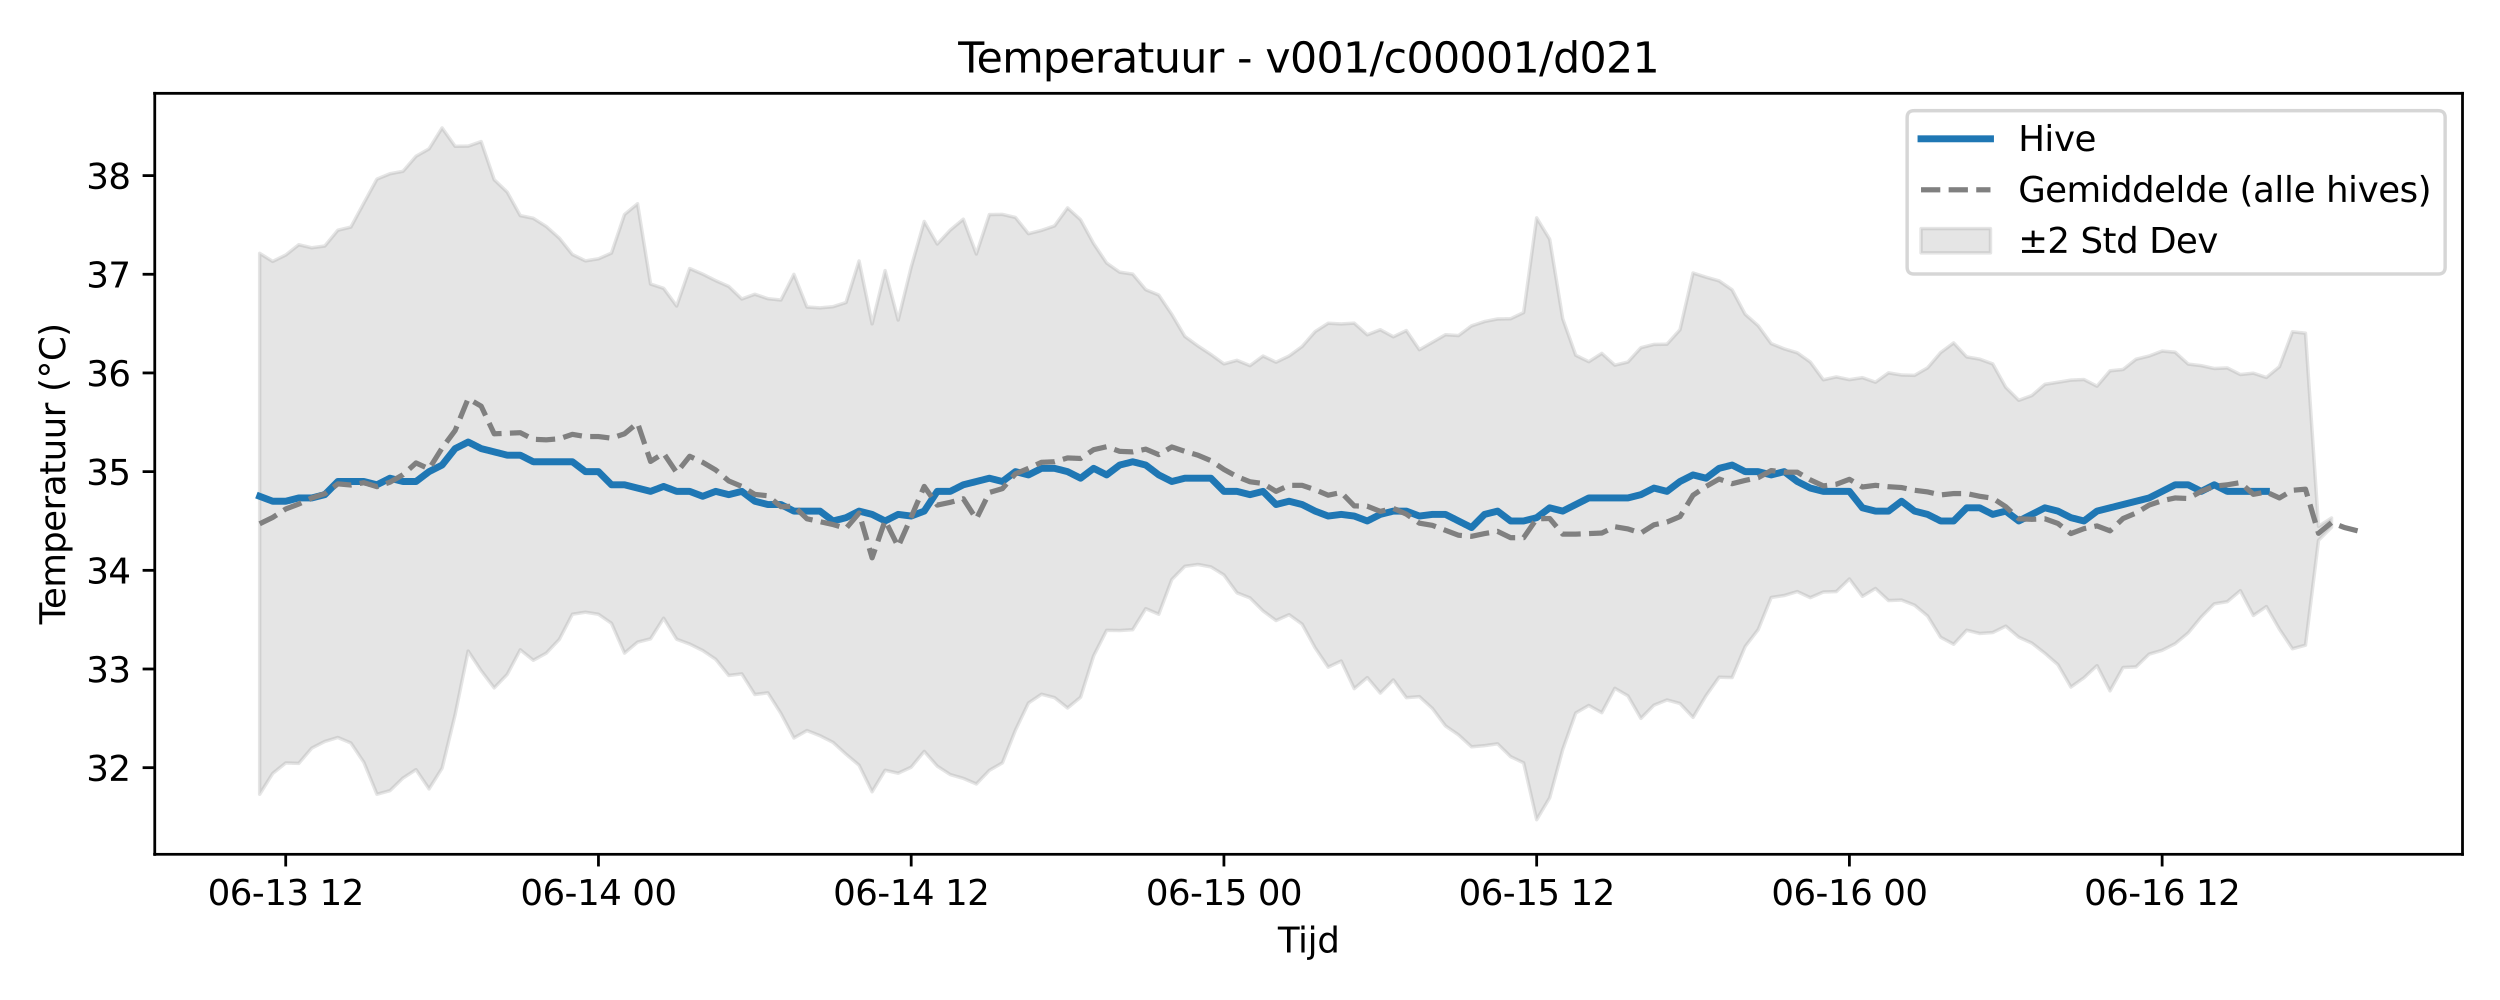 <?xml version="1.0" encoding="utf-8" standalone="no"?>
<!DOCTYPE svg PUBLIC "-//W3C//DTD SVG 1.1//EN"
  "http://www.w3.org/Graphics/SVG/1.1/DTD/svg11.dtd">
<svg xmlns:xlink="http://www.w3.org/1999/xlink" width="720pt" height="288pt" viewBox="0 0 720 288" xmlns="http://www.w3.org/2000/svg" version="1.1">
 <defs>
  <style type="text/css">*{stroke-linejoin: round; stroke-linecap: butt}</style>
 </defs>
 <g id="figure_1">
  <g id="patch_1">
   <path d="M 0 288 
L 720 288 
L 720 0 
L 0 0 
z
" style="fill: #ffffff"/>
  </g>
  <g id="axes_1">
   <g id="patch_2">
    <path d="M 44.57 246.04 
L 709.2 246.04 
L 709.2 26.88 
L 44.57 26.88 
z
" style="fill: #ffffff"/>
   </g>
   <g id="FillBetweenPolyCollection_1">
    <defs>
     <path id="mc16ba9c91f" d="M 74.78 -215.049 
L 74.78 -59.245 
L 78.533 -65.236 
L 82.286 -68.27 
L 86.039 -68.143 
L 89.792 -72.538 
L 93.545 -74.461 
L 97.298 -75.605 
L 101.05 -74.02 
L 104.803 -68.429 
L 108.556 -59.258 
L 112.309 -60.286 
L 116.062 -63.914 
L 119.815 -66.344 
L 123.568 -60.784 
L 127.32 -66.761 
L 131.073 -82.151 
L 134.826 -100.489 
L 138.579 -94.818 
L 142.332 -89.879 
L 146.085 -93.773 
L 149.837 -100.854 
L 153.59 -97.833 
L 157.343 -99.899 
L 161.096 -103.874 
L 164.849 -111.104 
L 168.602 -111.679 
L 172.355 -111.086 
L 176.107 -108.486 
L 179.86 -99.906 
L 183.613 -103.058 
L 187.366 -104.017 
L 191.119 -109.953 
L 194.872 -103.897 
L 198.625 -102.51 
L 202.377 -100.654 
L 206.13 -98.112 
L 209.883 -93.465 
L 213.636 -93.921 
L 217.389 -87.976 
L 221.142 -88.46 
L 224.895 -82.536 
L 228.647 -75.454 
L 232.4 -77.596 
L 236.153 -76.11 
L 239.906 -74.198 
L 243.659 -70.774 
L 247.412 -67.616 
L 251.164 -59.966 
L 254.917 -66.162 
L 258.67 -65.312 
L 262.423 -67.042 
L 266.176 -71.597 
L 269.929 -67.343 
L 273.682 -64.914 
L 277.434 -63.824 
L 281.187 -62.211 
L 284.94 -66.134 
L 288.693 -68.298 
L 292.446 -77.699 
L 296.199 -85.532 
L 299.952 -88.053 
L 303.704 -87.085 
L 307.457 -84.102 
L 311.21 -87.203 
L 314.963 -99.114 
L 318.716 -106.462 
L 322.469 -106.407 
L 326.222 -106.647 
L 329.974 -112.707 
L 333.727 -111.097 
L 337.48 -121.083 
L 341.233 -124.902 
L 344.986 -125.429 
L 348.739 -124.737 
L 352.491 -122.399 
L 356.244 -117.265 
L 359.997 -115.8 
L 363.75 -112.053 
L 367.503 -109.279 
L 371.256 -110.969 
L 375.009 -108.236 
L 378.761 -101.41 
L 382.514 -95.852 
L 386.267 -97.63 
L 390.02 -89.668 
L 393.773 -92.86 
L 397.526 -88.397 
L 401.279 -92.175 
L 405.031 -87.061 
L 408.784 -87.37 
L 412.537 -83.946 
L 416.29 -78.947 
L 420.043 -76.35 
L 423.796 -72.921 
L 427.548 -73.254 
L 431.301 -73.777 
L 435.054 -70.083 
L 438.807 -68.298 
L 442.56 -51.922 
L 446.313 -58.247 
L 450.066 -72.144 
L 453.818 -82.654 
L 457.571 -84.825 
L 461.324 -82.738 
L 465.077 -89.767 
L 468.83 -87.599 
L 472.583 -81.099 
L 476.336 -84.903 
L 480.088 -86.412 
L 483.841 -85.394 
L 487.594 -81.379 
L 491.347 -87.645 
L 495.1 -92.963 
L 498.853 -92.864 
L 502.606 -101.789 
L 506.358 -106.674 
L 510.111 -115.928 
L 513.864 -116.495 
L 517.617 -117.625 
L 521.37 -115.87 
L 525.123 -117.497 
L 528.875 -117.626 
L 532.628 -121.257 
L 536.381 -116.255 
L 540.134 -118.518 
L 543.887 -115.04 
L 547.64 -115.182 
L 551.393 -113.707 
L 555.145 -110.589 
L 558.898 -104.467 
L 562.651 -102.453 
L 566.404 -106.496 
L 570.157 -105.56 
L 573.91 -105.827 
L 577.663 -107.672 
L 581.415 -104.471 
L 585.168 -102.788 
L 588.921 -99.858 
L 592.674 -96.585 
L 596.427 -90.128 
L 600.18 -92.797 
L 603.933 -96.295 
L 607.685 -89.031 
L 611.438 -95.755 
L 615.191 -95.94 
L 618.944 -99.607 
L 622.697 -100.704 
L 626.45 -102.614 
L 630.202 -105.724 
L 633.955 -110.276 
L 637.708 -114.099 
L 641.461 -114.72 
L 645.214 -117.891 
L 648.967 -110.744 
L 652.72 -113.303 
L 656.472 -106.79 
L 660.225 -101.156 
L 663.978 -102.186 
L 667.731 -132.397 
L 671.484 -136.146 
L 671.484 -138.825 
L 671.484 -138.825 
L 667.731 -136.416 
L 663.978 -192.049 
L 660.225 -192.447 
L 656.472 -182.391 
L 652.72 -179.289 
L 648.967 -180.522 
L 645.214 -180.133 
L 641.461 -182.041 
L 637.708 -181.872 
L 633.955 -182.695 
L 630.202 -183.142 
L 626.45 -186.568 
L 622.697 -186.899 
L 618.944 -185.469 
L 615.191 -184.557 
L 611.438 -181.584 
L 607.685 -181.203 
L 603.933 -176.781 
L 600.18 -178.7 
L 596.427 -178.527 
L 592.674 -177.912 
L 588.921 -177.323 
L 585.168 -174.078 
L 581.415 -172.711 
L 577.663 -176.457 
L 573.91 -183.197 
L 570.157 -184.569 
L 566.404 -185.212 
L 562.651 -189.255 
L 558.898 -186.451 
L 555.145 -182.066 
L 551.393 -179.896 
L 547.64 -180 
L 543.887 -180.616 
L 540.134 -177.927 
L 536.381 -179.242 
L 532.628 -178.662 
L 528.875 -179.451 
L 525.123 -178.632 
L 521.37 -183.733 
L 517.617 -186.399 
L 513.864 -187.529 
L 510.111 -189.044 
L 506.358 -194.192 
L 502.606 -197.498 
L 498.853 -204.528 
L 495.1 -207.114 
L 491.347 -208.168 
L 487.594 -209.382 
L 483.841 -193.051 
L 480.088 -188.875 
L 476.336 -188.805 
L 472.583 -187.872 
L 468.83 -183.74 
L 465.077 -182.836 
L 461.324 -186.233 
L 457.571 -183.83 
L 453.818 -185.685 
L 450.066 -196.195 
L 446.313 -219.093 
L 442.56 -225.26 
L 438.807 -197.989 
L 435.054 -196.203 
L 431.301 -196.142 
L 427.548 -195.402 
L 423.796 -194.155 
L 420.043 -191.358 
L 416.29 -191.603 
L 412.537 -189.446 
L 408.784 -187.285 
L 405.031 -192.805 
L 401.279 -191.006 
L 397.526 -193.048 
L 393.773 -191.585 
L 390.02 -194.935 
L 386.267 -194.709 
L 382.514 -194.908 
L 378.761 -192.509 
L 375.009 -188.209 
L 371.256 -185.476 
L 367.503 -183.693 
L 363.75 -185.466 
L 359.997 -182.698 
L 356.244 -184.233 
L 352.491 -183.204 
L 348.739 -185.919 
L 344.986 -188.385 
L 341.233 -191.123 
L 337.48 -197.468 
L 333.727 -203.032 
L 329.974 -204.58 
L 326.222 -209.062 
L 322.469 -209.617 
L 318.716 -212.246 
L 314.963 -217.858 
L 311.21 -224.716 
L 307.457 -228.133 
L 303.704 -222.939 
L 299.952 -221.655 
L 296.199 -220.702 
L 292.446 -225.377 
L 288.693 -226.252 
L 284.94 -226.206 
L 281.187 -214.845 
L 277.434 -224.884 
L 273.682 -221.741 
L 269.929 -217.734 
L 266.176 -224.217 
L 262.423 -211.087 
L 258.67 -195.828 
L 254.917 -210.072 
L 251.164 -194.731 
L 247.412 -212.85 
L 243.659 -200.881 
L 239.906 -199.668 
L 236.153 -199.335 
L 232.4 -199.585 
L 228.647 -208.991 
L 224.895 -201.594 
L 221.142 -201.985 
L 217.389 -203.258 
L 213.636 -201.893 
L 209.883 -205.507 
L 206.13 -207.175 
L 202.377 -209.055 
L 198.625 -210.672 
L 194.872 -199.874 
L 191.119 -204.966 
L 187.366 -206.197 
L 183.613 -229.324 
L 179.86 -226.223 
L 176.107 -215.117 
L 172.355 -213.464 
L 168.602 -212.872 
L 164.849 -214.709 
L 161.096 -219.414 
L 157.343 -222.757 
L 153.59 -225.139 
L 149.837 -225.907 
L 146.085 -232.672 
L 142.332 -236.25 
L 138.579 -247.228 
L 134.826 -245.915 
L 131.073 -245.874 
L 127.32 -251.158 
L 123.568 -245.135 
L 119.815 -243.004 
L 116.062 -238.666 
L 112.309 -237.963 
L 108.556 -236.42 
L 104.803 -229.55 
L 101.05 -222.605 
L 97.298 -221.698 
L 93.545 -217.156 
L 89.792 -216.644 
L 86.039 -217.52 
L 82.286 -214.551 
L 78.533 -212.713 
L 74.78 -215.049 
z
" style="stroke: #808080; stroke-opacity: 0.2"/>
    </defs>
    <g clip-path="url(#pd6bd6d1322)">
     <use xlink:href="#mc16ba9c91f" x="0" y="288" style="fill: #808080; fill-opacity: 0.2; stroke: #808080; stroke-opacity: 0.2"/>
    </g>
   </g>
   <g id="matplotlib.axis_1">
    <g id="xtick_1">
     <g id="line2d_1">
      <defs>
       <path id="m603ab56d27" d="M 0 0 
L 0 3.5 
" style="stroke: #000000; stroke-width: 0.8"/>
      </defs>
      <g>
       <use xlink:href="#m603ab56d27" x="82.286" y="246.04" style="stroke: #000000; stroke-width: 0.8"/>
      </g>
     </g>
     <g id="text_1">
      <!-- 06-13 12 -->
      <g transform="translate(59.806 260.638) scale(0.1 -0.1)">
       <defs>
        <path id="DejaVuSans-30" d="M 2034 4250 
Q 1547 4250 1301 3770 
Q 1056 3291 1056 2328 
Q 1056 1369 1301 889 
Q 1547 409 2034 409 
Q 2525 409 2770 889 
Q 3016 1369 3016 2328 
Q 3016 3291 2770 3770 
Q 2525 4250 2034 4250 
z
M 2034 4750 
Q 2819 4750 3233 4129 
Q 3647 3509 3647 2328 
Q 3647 1150 3233 529 
Q 2819 -91 2034 -91 
Q 1250 -91 836 529 
Q 422 1150 422 2328 
Q 422 3509 836 4129 
Q 1250 4750 2034 4750 
z
" transform="scale(0.016)"/>
        <path id="DejaVuSans-36" d="M 2113 2584 
Q 1688 2584 1439 2293 
Q 1191 2003 1191 1497 
Q 1191 994 1439 701 
Q 1688 409 2113 409 
Q 2538 409 2786 701 
Q 3034 994 3034 1497 
Q 3034 2003 2786 2293 
Q 2538 2584 2113 2584 
z
M 3366 4563 
L 3366 3988 
Q 3128 4100 2886 4159 
Q 2644 4219 2406 4219 
Q 1781 4219 1451 3797 
Q 1122 3375 1075 2522 
Q 1259 2794 1537 2939 
Q 1816 3084 2150 3084 
Q 2853 3084 3261 2657 
Q 3669 2231 3669 1497 
Q 3669 778 3244 343 
Q 2819 -91 2113 -91 
Q 1303 -91 875 529 
Q 447 1150 447 2328 
Q 447 3434 972 4092 
Q 1497 4750 2381 4750 
Q 2619 4750 2861 4703 
Q 3103 4656 3366 4563 
z
" transform="scale(0.016)"/>
        <path id="DejaVuSans-2d" d="M 313 2009 
L 1997 2009 
L 1997 1497 
L 313 1497 
L 313 2009 
z
" transform="scale(0.016)"/>
        <path id="DejaVuSans-31" d="M 794 531 
L 1825 531 
L 1825 4091 
L 703 3866 
L 703 4441 
L 1819 4666 
L 2450 4666 
L 2450 531 
L 3481 531 
L 3481 0 
L 794 0 
L 794 531 
z
" transform="scale(0.016)"/>
        <path id="DejaVuSans-33" d="M 2597 2516 
Q 3050 2419 3304 2112 
Q 3559 1806 3559 1356 
Q 3559 666 3084 287 
Q 2609 -91 1734 -91 
Q 1441 -91 1130 -33 
Q 819 25 488 141 
L 488 750 
Q 750 597 1062 519 
Q 1375 441 1716 441 
Q 2309 441 2620 675 
Q 2931 909 2931 1356 
Q 2931 1769 2642 2001 
Q 2353 2234 1838 2234 
L 1294 2234 
L 1294 2753 
L 1863 2753 
Q 2328 2753 2575 2939 
Q 2822 3125 2822 3475 
Q 2822 3834 2567 4026 
Q 2313 4219 1838 4219 
Q 1578 4219 1281 4162 
Q 984 4106 628 3988 
L 628 4550 
Q 988 4650 1302 4700 
Q 1616 4750 1894 4750 
Q 2613 4750 3031 4423 
Q 3450 4097 3450 3541 
Q 3450 3153 3228 2886 
Q 3006 2619 2597 2516 
z
" transform="scale(0.016)"/>
        <path id="DejaVuSans-20" transform="scale(0.016)"/>
        <path id="DejaVuSans-32" d="M 1228 531 
L 3431 531 
L 3431 0 
L 469 0 
L 469 531 
Q 828 903 1448 1529 
Q 2069 2156 2228 2338 
Q 2531 2678 2651 2914 
Q 2772 3150 2772 3378 
Q 2772 3750 2511 3984 
Q 2250 4219 1831 4219 
Q 1534 4219 1204 4116 
Q 875 4013 500 3803 
L 500 4441 
Q 881 4594 1212 4672 
Q 1544 4750 1819 4750 
Q 2544 4750 2975 4387 
Q 3406 4025 3406 3419 
Q 3406 3131 3298 2873 
Q 3191 2616 2906 2266 
Q 2828 2175 2409 1742 
Q 1991 1309 1228 531 
z
" transform="scale(0.016)"/>
       </defs>
       <use xlink:href="#DejaVuSans-30"/>
       <use xlink:href="#DejaVuSans-36" transform="translate(63.623 0)"/>
       <use xlink:href="#DejaVuSans-2d" transform="translate(127.246 0)"/>
       <use xlink:href="#DejaVuSans-31" transform="translate(163.33 0)"/>
       <use xlink:href="#DejaVuSans-33" transform="translate(226.953 0)"/>
       <use xlink:href="#DejaVuSans-20" transform="translate(290.576 0)"/>
       <use xlink:href="#DejaVuSans-31" transform="translate(322.363 0)"/>
       <use xlink:href="#DejaVuSans-32" transform="translate(385.986 0)"/>
      </g>
     </g>
    </g>
    <g id="xtick_2">
     <g id="line2d_2">
      <g>
       <use xlink:href="#m603ab56d27" x="172.355" y="246.04" style="stroke: #000000; stroke-width: 0.8"/>
      </g>
     </g>
     <g id="text_2">
      <!-- 06-14 00 -->
      <g transform="translate(149.874 260.638) scale(0.1 -0.1)">
       <defs>
        <path id="DejaVuSans-34" d="M 2419 4116 
L 825 1625 
L 2419 1625 
L 2419 4116 
z
M 2253 4666 
L 3047 4666 
L 3047 1625 
L 3713 1625 
L 3713 1100 
L 3047 1100 
L 3047 0 
L 2419 0 
L 2419 1100 
L 313 1100 
L 313 1709 
L 2253 4666 
z
" transform="scale(0.016)"/>
       </defs>
       <use xlink:href="#DejaVuSans-30"/>
       <use xlink:href="#DejaVuSans-36" transform="translate(63.623 0)"/>
       <use xlink:href="#DejaVuSans-2d" transform="translate(127.246 0)"/>
       <use xlink:href="#DejaVuSans-31" transform="translate(163.33 0)"/>
       <use xlink:href="#DejaVuSans-34" transform="translate(226.953 0)"/>
       <use xlink:href="#DejaVuSans-20" transform="translate(290.576 0)"/>
       <use xlink:href="#DejaVuSans-30" transform="translate(322.363 0)"/>
       <use xlink:href="#DejaVuSans-30" transform="translate(385.986 0)"/>
      </g>
     </g>
    </g>
    <g id="xtick_3">
     <g id="line2d_3">
      <g>
       <use xlink:href="#m603ab56d27" x="262.423" y="246.04" style="stroke: #000000; stroke-width: 0.8"/>
      </g>
     </g>
     <g id="text_3">
      <!-- 06-14 12 -->
      <g transform="translate(239.943 260.638) scale(0.1 -0.1)">
       <use xlink:href="#DejaVuSans-30"/>
       <use xlink:href="#DejaVuSans-36" transform="translate(63.623 0)"/>
       <use xlink:href="#DejaVuSans-2d" transform="translate(127.246 0)"/>
       <use xlink:href="#DejaVuSans-31" transform="translate(163.33 0)"/>
       <use xlink:href="#DejaVuSans-34" transform="translate(226.953 0)"/>
       <use xlink:href="#DejaVuSans-20" transform="translate(290.576 0)"/>
       <use xlink:href="#DejaVuSans-31" transform="translate(322.363 0)"/>
       <use xlink:href="#DejaVuSans-32" transform="translate(385.986 0)"/>
      </g>
     </g>
    </g>
    <g id="xtick_4">
     <g id="line2d_4">
      <g>
       <use xlink:href="#m603ab56d27" x="352.491" y="246.04" style="stroke: #000000; stroke-width: 0.8"/>
      </g>
     </g>
     <g id="text_4">
      <!-- 06-15 00 -->
      <g transform="translate(330.011 260.638) scale(0.1 -0.1)">
       <defs>
        <path id="DejaVuSans-35" d="M 691 4666 
L 3169 4666 
L 3169 4134 
L 1269 4134 
L 1269 2991 
Q 1406 3038 1543 3061 
Q 1681 3084 1819 3084 
Q 2600 3084 3056 2656 
Q 3513 2228 3513 1497 
Q 3513 744 3044 326 
Q 2575 -91 1722 -91 
Q 1428 -91 1123 -41 
Q 819 9 494 109 
L 494 744 
Q 775 591 1075 516 
Q 1375 441 1709 441 
Q 2250 441 2565 725 
Q 2881 1009 2881 1497 
Q 2881 1984 2565 2268 
Q 2250 2553 1709 2553 
Q 1456 2553 1204 2497 
Q 953 2441 691 2322 
L 691 4666 
z
" transform="scale(0.016)"/>
       </defs>
       <use xlink:href="#DejaVuSans-30"/>
       <use xlink:href="#DejaVuSans-36" transform="translate(63.623 0)"/>
       <use xlink:href="#DejaVuSans-2d" transform="translate(127.246 0)"/>
       <use xlink:href="#DejaVuSans-31" transform="translate(163.33 0)"/>
       <use xlink:href="#DejaVuSans-35" transform="translate(226.953 0)"/>
       <use xlink:href="#DejaVuSans-20" transform="translate(290.576 0)"/>
       <use xlink:href="#DejaVuSans-30" transform="translate(322.363 0)"/>
       <use xlink:href="#DejaVuSans-30" transform="translate(385.986 0)"/>
      </g>
     </g>
    </g>
    <g id="xtick_5">
     <g id="line2d_5">
      <g>
       <use xlink:href="#m603ab56d27" x="442.56" y="246.04" style="stroke: #000000; stroke-width: 0.8"/>
      </g>
     </g>
     <g id="text_5">
      <!-- 06-15 12 -->
      <g transform="translate(420.079 260.638) scale(0.1 -0.1)">
       <use xlink:href="#DejaVuSans-30"/>
       <use xlink:href="#DejaVuSans-36" transform="translate(63.623 0)"/>
       <use xlink:href="#DejaVuSans-2d" transform="translate(127.246 0)"/>
       <use xlink:href="#DejaVuSans-31" transform="translate(163.33 0)"/>
       <use xlink:href="#DejaVuSans-35" transform="translate(226.953 0)"/>
       <use xlink:href="#DejaVuSans-20" transform="translate(290.576 0)"/>
       <use xlink:href="#DejaVuSans-31" transform="translate(322.363 0)"/>
       <use xlink:href="#DejaVuSans-32" transform="translate(385.986 0)"/>
      </g>
     </g>
    </g>
    <g id="xtick_6">
     <g id="line2d_6">
      <g>
       <use xlink:href="#m603ab56d27" x="532.628" y="246.04" style="stroke: #000000; stroke-width: 0.8"/>
      </g>
     </g>
     <g id="text_6">
      <!-- 06-16 00 -->
      <g transform="translate(510.148 260.638) scale(0.1 -0.1)">
       <use xlink:href="#DejaVuSans-30"/>
       <use xlink:href="#DejaVuSans-36" transform="translate(63.623 0)"/>
       <use xlink:href="#DejaVuSans-2d" transform="translate(127.246 0)"/>
       <use xlink:href="#DejaVuSans-31" transform="translate(163.33 0)"/>
       <use xlink:href="#DejaVuSans-36" transform="translate(226.953 0)"/>
       <use xlink:href="#DejaVuSans-20" transform="translate(290.576 0)"/>
       <use xlink:href="#DejaVuSans-30" transform="translate(322.363 0)"/>
       <use xlink:href="#DejaVuSans-30" transform="translate(385.986 0)"/>
      </g>
     </g>
    </g>
    <g id="xtick_7">
     <g id="line2d_7">
      <g>
       <use xlink:href="#m603ab56d27" x="622.697" y="246.04" style="stroke: #000000; stroke-width: 0.8"/>
      </g>
     </g>
     <g id="text_7">
      <!-- 06-16 12 -->
      <g transform="translate(600.216 260.638) scale(0.1 -0.1)">
       <use xlink:href="#DejaVuSans-30"/>
       <use xlink:href="#DejaVuSans-36" transform="translate(63.623 0)"/>
       <use xlink:href="#DejaVuSans-2d" transform="translate(127.246 0)"/>
       <use xlink:href="#DejaVuSans-31" transform="translate(163.33 0)"/>
       <use xlink:href="#DejaVuSans-36" transform="translate(226.953 0)"/>
       <use xlink:href="#DejaVuSans-20" transform="translate(290.576 0)"/>
       <use xlink:href="#DejaVuSans-31" transform="translate(322.363 0)"/>
       <use xlink:href="#DejaVuSans-32" transform="translate(385.986 0)"/>
      </g>
     </g>
    </g>
    <g id="text_8">
     <!-- Tijd -->
     <g transform="translate(368.035 274.317) scale(0.1 -0.1)">
      <defs>
       <path id="DejaVuSans-54" d="M -19 4666 
L 3928 4666 
L 3928 4134 
L 2272 4134 
L 2272 0 
L 1638 0 
L 1638 4134 
L -19 4134 
L -19 4666 
z
" transform="scale(0.016)"/>
       <path id="DejaVuSans-69" d="M 603 3500 
L 1178 3500 
L 1178 0 
L 603 0 
L 603 3500 
z
M 603 4863 
L 1178 4863 
L 1178 4134 
L 603 4134 
L 603 4863 
z
" transform="scale(0.016)"/>
       <path id="DejaVuSans-6a" d="M 603 3500 
L 1178 3500 
L 1178 -63 
Q 1178 -731 923 -1031 
Q 669 -1331 103 -1331 
L -116 -1331 
L -116 -844 
L 38 -844 
Q 366 -844 484 -692 
Q 603 -541 603 -63 
L 603 3500 
z
M 603 4863 
L 1178 4863 
L 1178 4134 
L 603 4134 
L 603 4863 
z
" transform="scale(0.016)"/>
       <path id="DejaVuSans-64" d="M 2906 2969 
L 2906 4863 
L 3481 4863 
L 3481 0 
L 2906 0 
L 2906 525 
Q 2725 213 2448 61 
Q 2172 -91 1784 -91 
Q 1150 -91 751 415 
Q 353 922 353 1747 
Q 353 2572 751 3078 
Q 1150 3584 1784 3584 
Q 2172 3584 2448 3432 
Q 2725 3281 2906 2969 
z
M 947 1747 
Q 947 1113 1208 752 
Q 1469 391 1925 391 
Q 2381 391 2643 752 
Q 2906 1113 2906 1747 
Q 2906 2381 2643 2742 
Q 2381 3103 1925 3103 
Q 1469 3103 1208 2742 
Q 947 2381 947 1747 
z
" transform="scale(0.016)"/>
      </defs>
      <use xlink:href="#DejaVuSans-54"/>
      <use xlink:href="#DejaVuSans-69" transform="translate(57.959 0)"/>
      <use xlink:href="#DejaVuSans-6a" transform="translate(85.742 0)"/>
      <use xlink:href="#DejaVuSans-64" transform="translate(113.525 0)"/>
     </g>
    </g>
   </g>
   <g id="matplotlib.axis_2">
    <g id="ytick_1">
     <g id="line2d_8">
      <defs>
       <path id="m483122eec3" d="M 0 0 
L -3.5 0 
" style="stroke: #000000; stroke-width: 0.8"/>
      </defs>
      <g>
       <use xlink:href="#m483122eec3" x="44.57" y="221.094" style="stroke: #000000; stroke-width: 0.8"/>
      </g>
     </g>
     <g id="text_9">
      <!-- 32 -->
      <g transform="translate(24.845 224.894) scale(0.1 -0.1)">
       <use xlink:href="#DejaVuSans-33"/>
       <use xlink:href="#DejaVuSans-32" transform="translate(63.623 0)"/>
      </g>
     </g>
    </g>
    <g id="ytick_2">
     <g id="line2d_9">
      <g>
       <use xlink:href="#m483122eec3" x="44.57" y="192.673" style="stroke: #000000; stroke-width: 0.8"/>
      </g>
     </g>
     <g id="text_10">
      <!-- 33 -->
      <g transform="translate(24.845 196.472) scale(0.1 -0.1)">
       <use xlink:href="#DejaVuSans-33"/>
       <use xlink:href="#DejaVuSans-33" transform="translate(63.623 0)"/>
      </g>
     </g>
    </g>
    <g id="ytick_3">
     <g id="line2d_10">
      <g>
       <use xlink:href="#m483122eec3" x="44.57" y="164.252" style="stroke: #000000; stroke-width: 0.8"/>
      </g>
     </g>
     <g id="text_11">
      <!-- 34 -->
      <g transform="translate(24.845 168.051) scale(0.1 -0.1)">
       <use xlink:href="#DejaVuSans-33"/>
       <use xlink:href="#DejaVuSans-34" transform="translate(63.623 0)"/>
      </g>
     </g>
    </g>
    <g id="ytick_4">
     <g id="line2d_11">
      <g>
       <use xlink:href="#m483122eec3" x="44.57" y="135.83" style="stroke: #000000; stroke-width: 0.8"/>
      </g>
     </g>
     <g id="text_12">
      <!-- 35 -->
      <g transform="translate(24.845 139.629) scale(0.1 -0.1)">
       <use xlink:href="#DejaVuSans-33"/>
       <use xlink:href="#DejaVuSans-35" transform="translate(63.623 0)"/>
      </g>
     </g>
    </g>
    <g id="ytick_5">
     <g id="line2d_12">
      <g>
       <use xlink:href="#m483122eec3" x="44.57" y="107.409" style="stroke: #000000; stroke-width: 0.8"/>
      </g>
     </g>
     <g id="text_13">
      <!-- 36 -->
      <g transform="translate(24.845 111.208) scale(0.1 -0.1)">
       <use xlink:href="#DejaVuSans-33"/>
       <use xlink:href="#DejaVuSans-36" transform="translate(63.623 0)"/>
      </g>
     </g>
    </g>
    <g id="ytick_6">
     <g id="line2d_13">
      <g>
       <use xlink:href="#m483122eec3" x="44.57" y="78.987" style="stroke: #000000; stroke-width: 0.8"/>
      </g>
     </g>
     <g id="text_14">
      <!-- 37 -->
      <g transform="translate(24.845 82.786) scale(0.1 -0.1)">
       <defs>
        <path id="DejaVuSans-37" d="M 525 4666 
L 3525 4666 
L 3525 4397 
L 1831 0 
L 1172 0 
L 2766 4134 
L 525 4134 
L 525 4666 
z
" transform="scale(0.016)"/>
       </defs>
       <use xlink:href="#DejaVuSans-33"/>
       <use xlink:href="#DejaVuSans-37" transform="translate(63.623 0)"/>
      </g>
     </g>
    </g>
    <g id="ytick_7">
     <g id="line2d_14">
      <g>
       <use xlink:href="#m483122eec3" x="44.57" y="50.566" style="stroke: #000000; stroke-width: 0.8"/>
      </g>
     </g>
     <g id="text_15">
      <!-- 38 -->
      <g transform="translate(24.845 54.365) scale(0.1 -0.1)">
       <defs>
        <path id="DejaVuSans-38" d="M 2034 2216 
Q 1584 2216 1326 1975 
Q 1069 1734 1069 1313 
Q 1069 891 1326 650 
Q 1584 409 2034 409 
Q 2484 409 2743 651 
Q 3003 894 3003 1313 
Q 3003 1734 2745 1975 
Q 2488 2216 2034 2216 
z
M 1403 2484 
Q 997 2584 770 2862 
Q 544 3141 544 3541 
Q 544 4100 942 4425 
Q 1341 4750 2034 4750 
Q 2731 4750 3128 4425 
Q 3525 4100 3525 3541 
Q 3525 3141 3298 2862 
Q 3072 2584 2669 2484 
Q 3125 2378 3379 2068 
Q 3634 1759 3634 1313 
Q 3634 634 3220 271 
Q 2806 -91 2034 -91 
Q 1263 -91 848 271 
Q 434 634 434 1313 
Q 434 1759 690 2068 
Q 947 2378 1403 2484 
z
M 1172 3481 
Q 1172 3119 1398 2916 
Q 1625 2713 2034 2713 
Q 2441 2713 2670 2916 
Q 2900 3119 2900 3481 
Q 2900 3844 2670 4047 
Q 2441 4250 2034 4250 
Q 1625 4250 1398 4047 
Q 1172 3844 1172 3481 
z
" transform="scale(0.016)"/>
       </defs>
       <use xlink:href="#DejaVuSans-33"/>
       <use xlink:href="#DejaVuSans-38" transform="translate(63.623 0)"/>
      </g>
     </g>
    </g>
    <g id="text_16">
     <!-- Temperatuur (°C) -->
     <g transform="translate(18.765 179.816) rotate(-90) scale(0.1 -0.1)">
      <defs>
       <path id="DejaVuSans-65" d="M 3597 1894 
L 3597 1613 
L 953 1613 
Q 991 1019 1311 708 
Q 1631 397 2203 397 
Q 2534 397 2845 478 
Q 3156 559 3463 722 
L 3463 178 
Q 3153 47 2828 -22 
Q 2503 -91 2169 -91 
Q 1331 -91 842 396 
Q 353 884 353 1716 
Q 353 2575 817 3079 
Q 1281 3584 2069 3584 
Q 2775 3584 3186 3129 
Q 3597 2675 3597 1894 
z
M 3022 2063 
Q 3016 2534 2758 2815 
Q 2500 3097 2075 3097 
Q 1594 3097 1305 2825 
Q 1016 2553 972 2059 
L 3022 2063 
z
" transform="scale(0.016)"/>
       <path id="DejaVuSans-6d" d="M 3328 2828 
Q 3544 3216 3844 3400 
Q 4144 3584 4550 3584 
Q 5097 3584 5394 3201 
Q 5691 2819 5691 2113 
L 5691 0 
L 5113 0 
L 5113 2094 
Q 5113 2597 4934 2840 
Q 4756 3084 4391 3084 
Q 3944 3084 3684 2787 
Q 3425 2491 3425 1978 
L 3425 0 
L 2847 0 
L 2847 2094 
Q 2847 2600 2669 2842 
Q 2491 3084 2119 3084 
Q 1678 3084 1418 2786 
Q 1159 2488 1159 1978 
L 1159 0 
L 581 0 
L 581 3500 
L 1159 3500 
L 1159 2956 
Q 1356 3278 1631 3431 
Q 1906 3584 2284 3584 
Q 2666 3584 2933 3390 
Q 3200 3197 3328 2828 
z
" transform="scale(0.016)"/>
       <path id="DejaVuSans-70" d="M 1159 525 
L 1159 -1331 
L 581 -1331 
L 581 3500 
L 1159 3500 
L 1159 2969 
Q 1341 3281 1617 3432 
Q 1894 3584 2278 3584 
Q 2916 3584 3314 3078 
Q 3713 2572 3713 1747 
Q 3713 922 3314 415 
Q 2916 -91 2278 -91 
Q 1894 -91 1617 61 
Q 1341 213 1159 525 
z
M 3116 1747 
Q 3116 2381 2855 2742 
Q 2594 3103 2138 3103 
Q 1681 3103 1420 2742 
Q 1159 2381 1159 1747 
Q 1159 1113 1420 752 
Q 1681 391 2138 391 
Q 2594 391 2855 752 
Q 3116 1113 3116 1747 
z
" transform="scale(0.016)"/>
       <path id="DejaVuSans-72" d="M 2631 2963 
Q 2534 3019 2420 3045 
Q 2306 3072 2169 3072 
Q 1681 3072 1420 2755 
Q 1159 2438 1159 1844 
L 1159 0 
L 581 0 
L 581 3500 
L 1159 3500 
L 1159 2956 
Q 1341 3275 1631 3429 
Q 1922 3584 2338 3584 
Q 2397 3584 2469 3576 
Q 2541 3569 2628 3553 
L 2631 2963 
z
" transform="scale(0.016)"/>
       <path id="DejaVuSans-61" d="M 2194 1759 
Q 1497 1759 1228 1600 
Q 959 1441 959 1056 
Q 959 750 1161 570 
Q 1363 391 1709 391 
Q 2188 391 2477 730 
Q 2766 1069 2766 1631 
L 2766 1759 
L 2194 1759 
z
M 3341 1997 
L 3341 0 
L 2766 0 
L 2766 531 
Q 2569 213 2275 61 
Q 1981 -91 1556 -91 
Q 1019 -91 701 211 
Q 384 513 384 1019 
Q 384 1609 779 1909 
Q 1175 2209 1959 2209 
L 2766 2209 
L 2766 2266 
Q 2766 2663 2505 2880 
Q 2244 3097 1772 3097 
Q 1472 3097 1187 3025 
Q 903 2953 641 2809 
L 641 3341 
Q 956 3463 1253 3523 
Q 1550 3584 1831 3584 
Q 2591 3584 2966 3190 
Q 3341 2797 3341 1997 
z
" transform="scale(0.016)"/>
       <path id="DejaVuSans-74" d="M 1172 4494 
L 1172 3500 
L 2356 3500 
L 2356 3053 
L 1172 3053 
L 1172 1153 
Q 1172 725 1289 603 
Q 1406 481 1766 481 
L 2356 481 
L 2356 0 
L 1766 0 
Q 1100 0 847 248 
Q 594 497 594 1153 
L 594 3053 
L 172 3053 
L 172 3500 
L 594 3500 
L 594 4494 
L 1172 4494 
z
" transform="scale(0.016)"/>
       <path id="DejaVuSans-75" d="M 544 1381 
L 544 3500 
L 1119 3500 
L 1119 1403 
Q 1119 906 1312 657 
Q 1506 409 1894 409 
Q 2359 409 2629 706 
Q 2900 1003 2900 1516 
L 2900 3500 
L 3475 3500 
L 3475 0 
L 2900 0 
L 2900 538 
Q 2691 219 2414 64 
Q 2138 -91 1772 -91 
Q 1169 -91 856 284 
Q 544 659 544 1381 
z
M 1991 3584 
L 1991 3584 
z
" transform="scale(0.016)"/>
       <path id="DejaVuSans-28" d="M 1984 4856 
Q 1566 4138 1362 3434 
Q 1159 2731 1159 2009 
Q 1159 1288 1364 580 
Q 1569 -128 1984 -844 
L 1484 -844 
Q 1016 -109 783 600 
Q 550 1309 550 2009 
Q 550 2706 781 3412 
Q 1013 4119 1484 4856 
L 1984 4856 
z
" transform="scale(0.016)"/>
       <path id="DejaVuSans-b0" d="M 1600 4347 
Q 1350 4347 1178 4173 
Q 1006 4000 1006 3750 
Q 1006 3503 1178 3333 
Q 1350 3163 1600 3163 
Q 1850 3163 2022 3333 
Q 2194 3503 2194 3750 
Q 2194 3997 2020 4172 
Q 1847 4347 1600 4347 
z
M 1600 4750 
Q 1800 4750 1984 4673 
Q 2169 4597 2303 4453 
Q 2447 4313 2519 4134 
Q 2591 3956 2591 3750 
Q 2591 3338 2302 3052 
Q 2013 2766 1594 2766 
Q 1172 2766 890 3047 
Q 609 3328 609 3750 
Q 609 4169 896 4459 
Q 1184 4750 1600 4750 
z
" transform="scale(0.016)"/>
       <path id="DejaVuSans-43" d="M 4122 4306 
L 4122 3641 
Q 3803 3938 3442 4084 
Q 3081 4231 2675 4231 
Q 1875 4231 1450 3742 
Q 1025 3253 1025 2328 
Q 1025 1406 1450 917 
Q 1875 428 2675 428 
Q 3081 428 3442 575 
Q 3803 722 4122 1019 
L 4122 359 
Q 3791 134 3420 21 
Q 3050 -91 2638 -91 
Q 1578 -91 968 557 
Q 359 1206 359 2328 
Q 359 3453 968 4101 
Q 1578 4750 2638 4750 
Q 3056 4750 3426 4639 
Q 3797 4528 4122 4306 
z
" transform="scale(0.016)"/>
       <path id="DejaVuSans-29" d="M 513 4856 
L 1013 4856 
Q 1481 4119 1714 3412 
Q 1947 2706 1947 2009 
Q 1947 1309 1714 600 
Q 1481 -109 1013 -844 
L 513 -844 
Q 928 -128 1133 580 
Q 1338 1288 1338 2009 
Q 1338 2731 1133 3434 
Q 928 4138 513 4856 
z
" transform="scale(0.016)"/>
      </defs>
      <use xlink:href="#DejaVuSans-54"/>
      <use xlink:href="#DejaVuSans-65" transform="translate(44.084 0)"/>
      <use xlink:href="#DejaVuSans-6d" transform="translate(105.607 0)"/>
      <use xlink:href="#DejaVuSans-70" transform="translate(203.02 0)"/>
      <use xlink:href="#DejaVuSans-65" transform="translate(266.496 0)"/>
      <use xlink:href="#DejaVuSans-72" transform="translate(328.02 0)"/>
      <use xlink:href="#DejaVuSans-61" transform="translate(369.133 0)"/>
      <use xlink:href="#DejaVuSans-74" transform="translate(430.412 0)"/>
      <use xlink:href="#DejaVuSans-75" transform="translate(469.621 0)"/>
      <use xlink:href="#DejaVuSans-75" transform="translate(533 0)"/>
      <use xlink:href="#DejaVuSans-72" transform="translate(596.379 0)"/>
      <use xlink:href="#DejaVuSans-20" transform="translate(637.492 0)"/>
      <use xlink:href="#DejaVuSans-28" transform="translate(669.279 0)"/>
      <use xlink:href="#DejaVuSans-b0" transform="translate(708.293 0)"/>
      <use xlink:href="#DejaVuSans-43" transform="translate(758.293 0)"/>
      <use xlink:href="#DejaVuSans-29" transform="translate(828.117 0)"/>
     </g>
    </g>
   </g>
   <g id="line2d_15">
    <path d="M 74.78 142.935 
L 78.533 144.356 
L 82.286 144.356 
L 86.039 143.409 
L 89.792 143.409 
L 93.545 142.462 
L 97.298 138.672 
L 104.803 138.672 
L 108.556 139.62 
L 112.309 137.725 
L 116.062 138.672 
L 119.815 138.672 
L 123.568 135.83 
L 127.32 133.935 
L 131.073 129.198 
L 134.826 127.304 
L 138.579 129.198 
L 146.085 131.093 
L 149.837 131.093 
L 153.59 132.988 
L 164.849 132.988 
L 168.602 135.83 
L 172.355 135.83 
L 176.107 139.62 
L 179.86 139.62 
L 187.366 141.514 
L 191.119 140.093 
L 194.872 141.514 
L 198.625 141.514 
L 202.377 142.935 
L 206.13 141.514 
L 209.883 142.462 
L 213.636 141.514 
L 217.389 144.356 
L 221.142 145.304 
L 224.895 145.304 
L 228.647 147.199 
L 236.153 147.199 
L 239.906 150.041 
L 243.659 149.093 
L 247.412 147.199 
L 251.164 148.146 
L 254.917 150.041 
L 258.67 148.146 
L 262.423 148.62 
L 266.176 147.199 
L 269.929 141.514 
L 273.682 141.514 
L 277.434 139.62 
L 284.94 137.725 
L 288.693 138.672 
L 292.446 135.83 
L 296.199 136.777 
L 299.952 134.883 
L 303.704 134.883 
L 307.457 135.83 
L 311.21 137.725 
L 314.963 134.883 
L 318.716 136.777 
L 322.469 133.935 
L 326.222 132.988 
L 329.974 133.935 
L 333.727 136.777 
L 337.48 138.672 
L 341.233 137.725 
L 348.739 137.725 
L 352.491 141.514 
L 356.244 141.514 
L 359.997 142.462 
L 363.75 141.514 
L 367.503 145.304 
L 371.256 144.356 
L 375.009 145.304 
L 378.761 147.199 
L 382.514 148.62 
L 386.267 148.146 
L 390.02 148.62 
L 393.773 150.041 
L 397.526 148.146 
L 401.279 147.199 
L 405.031 147.199 
L 408.784 148.62 
L 412.537 148.146 
L 416.29 148.146 
L 423.796 151.936 
L 427.548 148.146 
L 431.301 147.199 
L 435.054 150.041 
L 438.807 150.041 
L 442.56 149.093 
L 446.313 146.251 
L 450.066 147.199 
L 457.571 143.409 
L 468.83 143.409 
L 472.583 142.462 
L 476.336 140.567 
L 480.088 141.514 
L 483.841 138.672 
L 487.594 136.777 
L 491.347 137.725 
L 495.1 134.883 
L 498.853 133.935 
L 502.606 135.83 
L 506.358 135.83 
L 510.111 136.777 
L 513.864 135.83 
L 517.617 138.672 
L 521.37 140.567 
L 525.123 141.514 
L 532.628 141.514 
L 536.381 146.251 
L 540.134 147.199 
L 543.887 147.199 
L 547.64 144.356 
L 551.393 147.199 
L 555.145 148.146 
L 558.898 150.041 
L 562.651 150.041 
L 566.404 146.251 
L 570.157 146.251 
L 573.91 148.146 
L 577.663 147.199 
L 581.415 150.041 
L 588.921 146.251 
L 592.674 147.199 
L 596.427 149.093 
L 600.18 150.041 
L 603.933 147.199 
L 618.944 143.409 
L 626.45 139.62 
L 630.202 139.62 
L 633.955 141.514 
L 637.708 139.62 
L 641.461 141.514 
L 652.72 141.514 
L 652.72 141.514 
" clip-path="url(#pd6bd6d1322)" style="fill: none; stroke: #1f77b4; stroke-width: 2; stroke-linecap: square"/>
   </g>
   <g id="line2d_16">
    <path d="M 74.78 150.853 
L 78.533 149.026 
L 82.286 146.59 
L 86.039 145.169 
L 89.792 143.409 
L 93.545 142.191 
L 97.298 139.349 
L 101.05 139.687 
L 104.803 139.011 
L 108.556 140.161 
L 112.309 138.875 
L 116.062 136.71 
L 119.815 133.326 
L 123.568 135.041 
L 127.32 129.04 
L 131.073 123.988 
L 134.826 114.798 
L 138.579 116.977 
L 142.332 124.935 
L 149.837 124.619 
L 153.59 126.514 
L 157.343 126.672 
L 161.096 126.356 
L 164.849 125.093 
L 168.602 125.725 
L 172.355 125.725 
L 176.107 126.198 
L 179.86 124.935 
L 183.613 121.809 
L 187.366 132.893 
L 191.119 130.541 
L 194.872 136.114 
L 198.625 131.409 
L 202.377 133.146 
L 206.13 135.356 
L 209.883 138.514 
L 213.636 140.093 
L 217.389 142.383 
L 221.142 142.778 
L 224.895 145.935 
L 228.647 145.778 
L 232.4 149.409 
L 239.906 151.067 
L 243.659 152.172 
L 247.412 147.767 
L 251.164 160.651 
L 254.917 149.883 
L 258.67 157.43 
L 262.423 148.936 
L 266.176 140.093 
L 269.929 145.462 
L 273.682 144.672 
L 277.434 143.646 
L 281.187 149.472 
L 284.94 141.83 
L 288.693 140.725 
L 292.446 136.462 
L 296.199 134.883 
L 299.952 133.146 
L 303.704 132.988 
L 307.457 131.883 
L 311.21 132.041 
L 314.963 129.514 
L 318.716 128.646 
L 322.469 129.988 
L 326.222 130.146 
L 329.974 129.356 
L 333.727 130.935 
L 337.48 128.725 
L 341.233 129.988 
L 344.986 131.093 
L 348.739 132.672 
L 352.491 135.198 
L 356.244 137.251 
L 359.997 138.751 
L 363.75 139.241 
L 367.503 141.514 
L 371.256 139.777 
L 375.009 139.777 
L 378.761 141.041 
L 382.514 142.62 
L 386.267 141.83 
L 390.02 145.699 
L 393.773 145.778 
L 397.526 147.278 
L 401.279 146.409 
L 405.031 148.067 
L 408.784 150.672 
L 412.537 151.304 
L 420.043 154.146 
L 423.796 154.462 
L 427.548 153.672 
L 431.301 153.041 
L 435.054 154.857 
L 438.807 154.857 
L 442.56 149.409 
L 446.313 149.33 
L 450.066 153.83 
L 453.818 153.83 
L 461.324 153.515 
L 465.077 151.699 
L 468.83 152.33 
L 472.583 153.515 
L 476.336 151.146 
L 480.088 150.357 
L 483.841 148.778 
L 487.594 142.62 
L 491.347 140.093 
L 495.1 137.962 
L 498.853 139.304 
L 502.606 138.356 
L 506.358 137.567 
L 510.111 135.514 
L 513.864 135.988 
L 517.617 135.988 
L 521.37 138.199 
L 525.123 139.935 
L 528.875 139.462 
L 532.628 138.041 
L 536.381 140.251 
L 540.134 139.777 
L 543.887 140.172 
L 547.64 140.409 
L 551.393 141.199 
L 555.145 141.672 
L 558.898 142.541 
L 562.651 142.146 
L 566.404 142.146 
L 570.157 142.935 
L 573.91 143.488 
L 577.663 145.935 
L 581.415 149.409 
L 585.168 149.567 
L 588.921 149.409 
L 592.674 150.751 
L 596.427 153.672 
L 600.18 152.251 
L 603.933 151.462 
L 607.685 152.883 
L 611.438 149.33 
L 615.191 147.751 
L 618.944 145.462 
L 622.697 144.199 
L 626.45 143.409 
L 630.202 143.567 
L 633.955 141.514 
L 637.708 140.014 
L 641.461 139.62 
L 645.214 138.988 
L 648.967 142.367 
L 652.72 141.704 
L 656.472 143.409 
L 660.225 141.199 
L 663.978 140.883 
L 667.731 153.593 
L 671.484 150.514 
L 675.237 151.936 
L 678.99 152.883 
L 678.99 152.883 
" clip-path="url(#pd6bd6d1322)" style="fill: none; stroke-dasharray: 5.55,2.4; stroke-dashoffset: 0; stroke: #808080; stroke-width: 1.5"/>
   </g>
   <g id="patch_3">
    <path d="M 44.57 246.04 
L 44.57 26.88 
" style="fill: none; stroke: #000000; stroke-width: 0.8; stroke-linejoin: miter; stroke-linecap: square"/>
   </g>
   <g id="patch_4">
    <path d="M 709.2 246.04 
L 709.2 26.88 
" style="fill: none; stroke: #000000; stroke-width: 0.8; stroke-linejoin: miter; stroke-linecap: square"/>
   </g>
   <g id="patch_5">
    <path d="M 44.57 246.04 
L 709.2 246.04 
" style="fill: none; stroke: #000000; stroke-width: 0.8; stroke-linejoin: miter; stroke-linecap: square"/>
   </g>
   <g id="patch_6">
    <path d="M 44.57 26.88 
L 709.2 26.88 
" style="fill: none; stroke: #000000; stroke-width: 0.8; stroke-linejoin: miter; stroke-linecap: square"/>
   </g>
   <g id="text_17">
    <!-- Temperatuur - v001/c00001/d021 -->
    <g transform="translate(275.963 20.88) scale(0.12 -0.12)">
     <defs>
      <path id="DejaVuSans-76" d="M 191 3500 
L 800 3500 
L 1894 563 
L 2988 3500 
L 3597 3500 
L 2284 0 
L 1503 0 
L 191 3500 
z
" transform="scale(0.016)"/>
      <path id="DejaVuSans-2f" d="M 1625 4666 
L 2156 4666 
L 531 -594 
L 0 -594 
L 1625 4666 
z
" transform="scale(0.016)"/>
      <path id="DejaVuSans-63" d="M 3122 3366 
L 3122 2828 
Q 2878 2963 2633 3030 
Q 2388 3097 2138 3097 
Q 1578 3097 1268 2742 
Q 959 2388 959 1747 
Q 959 1106 1268 751 
Q 1578 397 2138 397 
Q 2388 397 2633 464 
Q 2878 531 3122 666 
L 3122 134 
Q 2881 22 2623 -34 
Q 2366 -91 2075 -91 
Q 1284 -91 818 406 
Q 353 903 353 1747 
Q 353 2603 823 3093 
Q 1294 3584 2113 3584 
Q 2378 3584 2631 3529 
Q 2884 3475 3122 3366 
z
" transform="scale(0.016)"/>
     </defs>
     <use xlink:href="#DejaVuSans-54"/>
     <use xlink:href="#DejaVuSans-65" transform="translate(44.084 0)"/>
     <use xlink:href="#DejaVuSans-6d" transform="translate(105.607 0)"/>
     <use xlink:href="#DejaVuSans-70" transform="translate(203.02 0)"/>
     <use xlink:href="#DejaVuSans-65" transform="translate(266.496 0)"/>
     <use xlink:href="#DejaVuSans-72" transform="translate(328.02 0)"/>
     <use xlink:href="#DejaVuSans-61" transform="translate(369.133 0)"/>
     <use xlink:href="#DejaVuSans-74" transform="translate(430.412 0)"/>
     <use xlink:href="#DejaVuSans-75" transform="translate(469.621 0)"/>
     <use xlink:href="#DejaVuSans-75" transform="translate(533 0)"/>
     <use xlink:href="#DejaVuSans-72" transform="translate(596.379 0)"/>
     <use xlink:href="#DejaVuSans-20" transform="translate(637.492 0)"/>
     <use xlink:href="#DejaVuSans-2d" transform="translate(669.279 0)"/>
     <use xlink:href="#DejaVuSans-20" transform="translate(705.363 0)"/>
     <use xlink:href="#DejaVuSans-76" transform="translate(737.15 0)"/>
     <use xlink:href="#DejaVuSans-30" transform="translate(796.33 0)"/>
     <use xlink:href="#DejaVuSans-30" transform="translate(859.953 0)"/>
     <use xlink:href="#DejaVuSans-31" transform="translate(923.576 0)"/>
     <use xlink:href="#DejaVuSans-2f" transform="translate(987.199 0)"/>
     <use xlink:href="#DejaVuSans-63" transform="translate(1020.891 0)"/>
     <use xlink:href="#DejaVuSans-30" transform="translate(1075.871 0)"/>
     <use xlink:href="#DejaVuSans-30" transform="translate(1139.494 0)"/>
     <use xlink:href="#DejaVuSans-30" transform="translate(1203.117 0)"/>
     <use xlink:href="#DejaVuSans-30" transform="translate(1266.74 0)"/>
     <use xlink:href="#DejaVuSans-31" transform="translate(1330.363 0)"/>
     <use xlink:href="#DejaVuSans-2f" transform="translate(1393.986 0)"/>
     <use xlink:href="#DejaVuSans-64" transform="translate(1427.678 0)"/>
     <use xlink:href="#DejaVuSans-30" transform="translate(1491.154 0)"/>
     <use xlink:href="#DejaVuSans-32" transform="translate(1554.777 0)"/>
     <use xlink:href="#DejaVuSans-31" transform="translate(1618.4 0)"/>
    </g>
   </g>
   <g id="legend_1">
    <g id="patch_7">
     <path d="M 551.256 78.914 
L 702.2 78.914 
Q 704.2 78.914 704.2 76.914 
L 704.2 33.88 
Q 704.2 31.88 702.2 31.88 
L 551.256 31.88 
Q 549.256 31.88 549.256 33.88 
L 549.256 76.914 
Q 549.256 78.914 551.256 78.914 
z
" style="fill: #ffffff; opacity: 0.8; stroke: #cccccc; stroke-linejoin: miter"/>
    </g>
    <g id="line2d_17">
     <path d="M 553.256 39.978 
L 563.256 39.978 
L 573.256 39.978 
" style="fill: none; stroke: #1f77b4; stroke-width: 2; stroke-linecap: square"/>
    </g>
    <g id="text_18">
     <!-- Hive -->
     <g transform="translate(581.256 43.478) scale(0.1 -0.1)">
      <defs>
       <path id="DejaVuSans-48" d="M 628 4666 
L 1259 4666 
L 1259 2753 
L 3553 2753 
L 3553 4666 
L 4184 4666 
L 4184 0 
L 3553 0 
L 3553 2222 
L 1259 2222 
L 1259 0 
L 628 0 
L 628 4666 
z
" transform="scale(0.016)"/>
      </defs>
      <use xlink:href="#DejaVuSans-48"/>
      <use xlink:href="#DejaVuSans-69" transform="translate(75.195 0)"/>
      <use xlink:href="#DejaVuSans-76" transform="translate(102.979 0)"/>
      <use xlink:href="#DejaVuSans-65" transform="translate(162.158 0)"/>
     </g>
    </g>
    <g id="line2d_18">
     <path d="M 553.256 54.657 
L 563.256 54.657 
L 573.256 54.657 
" style="fill: none; stroke-dasharray: 5.55,2.4; stroke-dashoffset: 0; stroke: #808080; stroke-width: 1.5"/>
    </g>
    <g id="text_19">
     <!-- Gemiddelde (alle hives) -->
     <g transform="translate(581.256 58.157) scale(0.1 -0.1)">
      <defs>
       <path id="DejaVuSans-47" d="M 3809 666 
L 3809 1919 
L 2778 1919 
L 2778 2438 
L 4434 2438 
L 4434 434 
Q 4069 175 3628 42 
Q 3188 -91 2688 -91 
Q 1594 -91 976 548 
Q 359 1188 359 2328 
Q 359 3472 976 4111 
Q 1594 4750 2688 4750 
Q 3144 4750 3555 4637 
Q 3966 4525 4313 4306 
L 4313 3634 
Q 3963 3931 3569 4081 
Q 3175 4231 2741 4231 
Q 1884 4231 1454 3753 
Q 1025 3275 1025 2328 
Q 1025 1384 1454 906 
Q 1884 428 2741 428 
Q 3075 428 3337 486 
Q 3600 544 3809 666 
z
" transform="scale(0.016)"/>
       <path id="DejaVuSans-6c" d="M 603 4863 
L 1178 4863 
L 1178 0 
L 603 0 
L 603 4863 
z
" transform="scale(0.016)"/>
       <path id="DejaVuSans-68" d="M 3513 2113 
L 3513 0 
L 2938 0 
L 2938 2094 
Q 2938 2591 2744 2837 
Q 2550 3084 2163 3084 
Q 1697 3084 1428 2787 
Q 1159 2491 1159 1978 
L 1159 0 
L 581 0 
L 581 4863 
L 1159 4863 
L 1159 2956 
Q 1366 3272 1645 3428 
Q 1925 3584 2291 3584 
Q 2894 3584 3203 3211 
Q 3513 2838 3513 2113 
z
" transform="scale(0.016)"/>
       <path id="DejaVuSans-73" d="M 2834 3397 
L 2834 2853 
Q 2591 2978 2328 3040 
Q 2066 3103 1784 3103 
Q 1356 3103 1142 2972 
Q 928 2841 928 2578 
Q 928 2378 1081 2264 
Q 1234 2150 1697 2047 
L 1894 2003 
Q 2506 1872 2764 1633 
Q 3022 1394 3022 966 
Q 3022 478 2636 193 
Q 2250 -91 1575 -91 
Q 1294 -91 989 -36 
Q 684 19 347 128 
L 347 722 
Q 666 556 975 473 
Q 1284 391 1588 391 
Q 1994 391 2212 530 
Q 2431 669 2431 922 
Q 2431 1156 2273 1281 
Q 2116 1406 1581 1522 
L 1381 1569 
Q 847 1681 609 1914 
Q 372 2147 372 2553 
Q 372 3047 722 3315 
Q 1072 3584 1716 3584 
Q 2034 3584 2315 3537 
Q 2597 3491 2834 3397 
z
" transform="scale(0.016)"/>
      </defs>
      <use xlink:href="#DejaVuSans-47"/>
      <use xlink:href="#DejaVuSans-65" transform="translate(77.49 0)"/>
      <use xlink:href="#DejaVuSans-6d" transform="translate(139.014 0)"/>
      <use xlink:href="#DejaVuSans-69" transform="translate(236.426 0)"/>
      <use xlink:href="#DejaVuSans-64" transform="translate(264.209 0)"/>
      <use xlink:href="#DejaVuSans-64" transform="translate(327.686 0)"/>
      <use xlink:href="#DejaVuSans-65" transform="translate(391.162 0)"/>
      <use xlink:href="#DejaVuSans-6c" transform="translate(452.686 0)"/>
      <use xlink:href="#DejaVuSans-64" transform="translate(480.469 0)"/>
      <use xlink:href="#DejaVuSans-65" transform="translate(543.945 0)"/>
      <use xlink:href="#DejaVuSans-20" transform="translate(605.469 0)"/>
      <use xlink:href="#DejaVuSans-28" transform="translate(637.256 0)"/>
      <use xlink:href="#DejaVuSans-61" transform="translate(676.27 0)"/>
      <use xlink:href="#DejaVuSans-6c" transform="translate(737.549 0)"/>
      <use xlink:href="#DejaVuSans-6c" transform="translate(765.332 0)"/>
      <use xlink:href="#DejaVuSans-65" transform="translate(793.115 0)"/>
      <use xlink:href="#DejaVuSans-20" transform="translate(854.639 0)"/>
      <use xlink:href="#DejaVuSans-68" transform="translate(886.426 0)"/>
      <use xlink:href="#DejaVuSans-69" transform="translate(949.805 0)"/>
      <use xlink:href="#DejaVuSans-76" transform="translate(977.588 0)"/>
      <use xlink:href="#DejaVuSans-65" transform="translate(1036.768 0)"/>
      <use xlink:href="#DejaVuSans-73" transform="translate(1098.291 0)"/>
      <use xlink:href="#DejaVuSans-29" transform="translate(1150.391 0)"/>
     </g>
    </g>
    <g id="patch_8">
     <path d="M 553.256 72.835 
L 573.256 72.835 
L 573.256 65.835 
L 553.256 65.835 
z
" style="fill: #808080; fill-opacity: 0.2; stroke: #808080; stroke-opacity: 0.2; stroke-linejoin: miter"/>
    </g>
    <g id="text_20">
     <!-- ±2 Std Dev -->
     <g transform="translate(581.256 72.835) scale(0.1 -0.1)">
      <defs>
       <path id="DejaVuSans-b1" d="M 2944 4013 
L 2944 2803 
L 4684 2803 
L 4684 2272 
L 2944 2272 
L 2944 1063 
L 2419 1063 
L 2419 2272 
L 678 2272 
L 678 2803 
L 2419 2803 
L 2419 4013 
L 2944 4013 
z
M 678 531 
L 4684 531 
L 4684 0 
L 678 0 
L 678 531 
z
" transform="scale(0.016)"/>
       <path id="DejaVuSans-53" d="M 3425 4513 
L 3425 3897 
Q 3066 4069 2747 4153 
Q 2428 4238 2131 4238 
Q 1616 4238 1336 4038 
Q 1056 3838 1056 3469 
Q 1056 3159 1242 3001 
Q 1428 2844 1947 2747 
L 2328 2669 
Q 3034 2534 3370 2195 
Q 3706 1856 3706 1288 
Q 3706 609 3251 259 
Q 2797 -91 1919 -91 
Q 1588 -91 1214 -16 
Q 841 59 441 206 
L 441 856 
Q 825 641 1194 531 
Q 1563 422 1919 422 
Q 2459 422 2753 634 
Q 3047 847 3047 1241 
Q 3047 1584 2836 1778 
Q 2625 1972 2144 2069 
L 1759 2144 
Q 1053 2284 737 2584 
Q 422 2884 422 3419 
Q 422 4038 858 4394 
Q 1294 4750 2059 4750 
Q 2388 4750 2728 4690 
Q 3069 4631 3425 4513 
z
" transform="scale(0.016)"/>
       <path id="DejaVuSans-44" d="M 1259 4147 
L 1259 519 
L 2022 519 
Q 2988 519 3436 956 
Q 3884 1394 3884 2338 
Q 3884 3275 3436 3711 
Q 2988 4147 2022 4147 
L 1259 4147 
z
M 628 4666 
L 1925 4666 
Q 3281 4666 3915 4102 
Q 4550 3538 4550 2338 
Q 4550 1131 3912 565 
Q 3275 0 1925 0 
L 628 0 
L 628 4666 
z
" transform="scale(0.016)"/>
      </defs>
      <use xlink:href="#DejaVuSans-b1"/>
      <use xlink:href="#DejaVuSans-32" transform="translate(83.789 0)"/>
      <use xlink:href="#DejaVuSans-20" transform="translate(147.412 0)"/>
      <use xlink:href="#DejaVuSans-53" transform="translate(179.199 0)"/>
      <use xlink:href="#DejaVuSans-74" transform="translate(242.676 0)"/>
      <use xlink:href="#DejaVuSans-64" transform="translate(281.885 0)"/>
      <use xlink:href="#DejaVuSans-20" transform="translate(345.361 0)"/>
      <use xlink:href="#DejaVuSans-44" transform="translate(377.148 0)"/>
      <use xlink:href="#DejaVuSans-65" transform="translate(454.15 0)"/>
      <use xlink:href="#DejaVuSans-76" transform="translate(515.674 0)"/>
     </g>
    </g>
   </g>
  </g>
 </g>
 <defs>
  <clipPath id="pd6bd6d1322">
   <rect x="44.57" y="26.88" width="664.63" height="219.16"/>
  </clipPath>
 </defs>
</svg>
